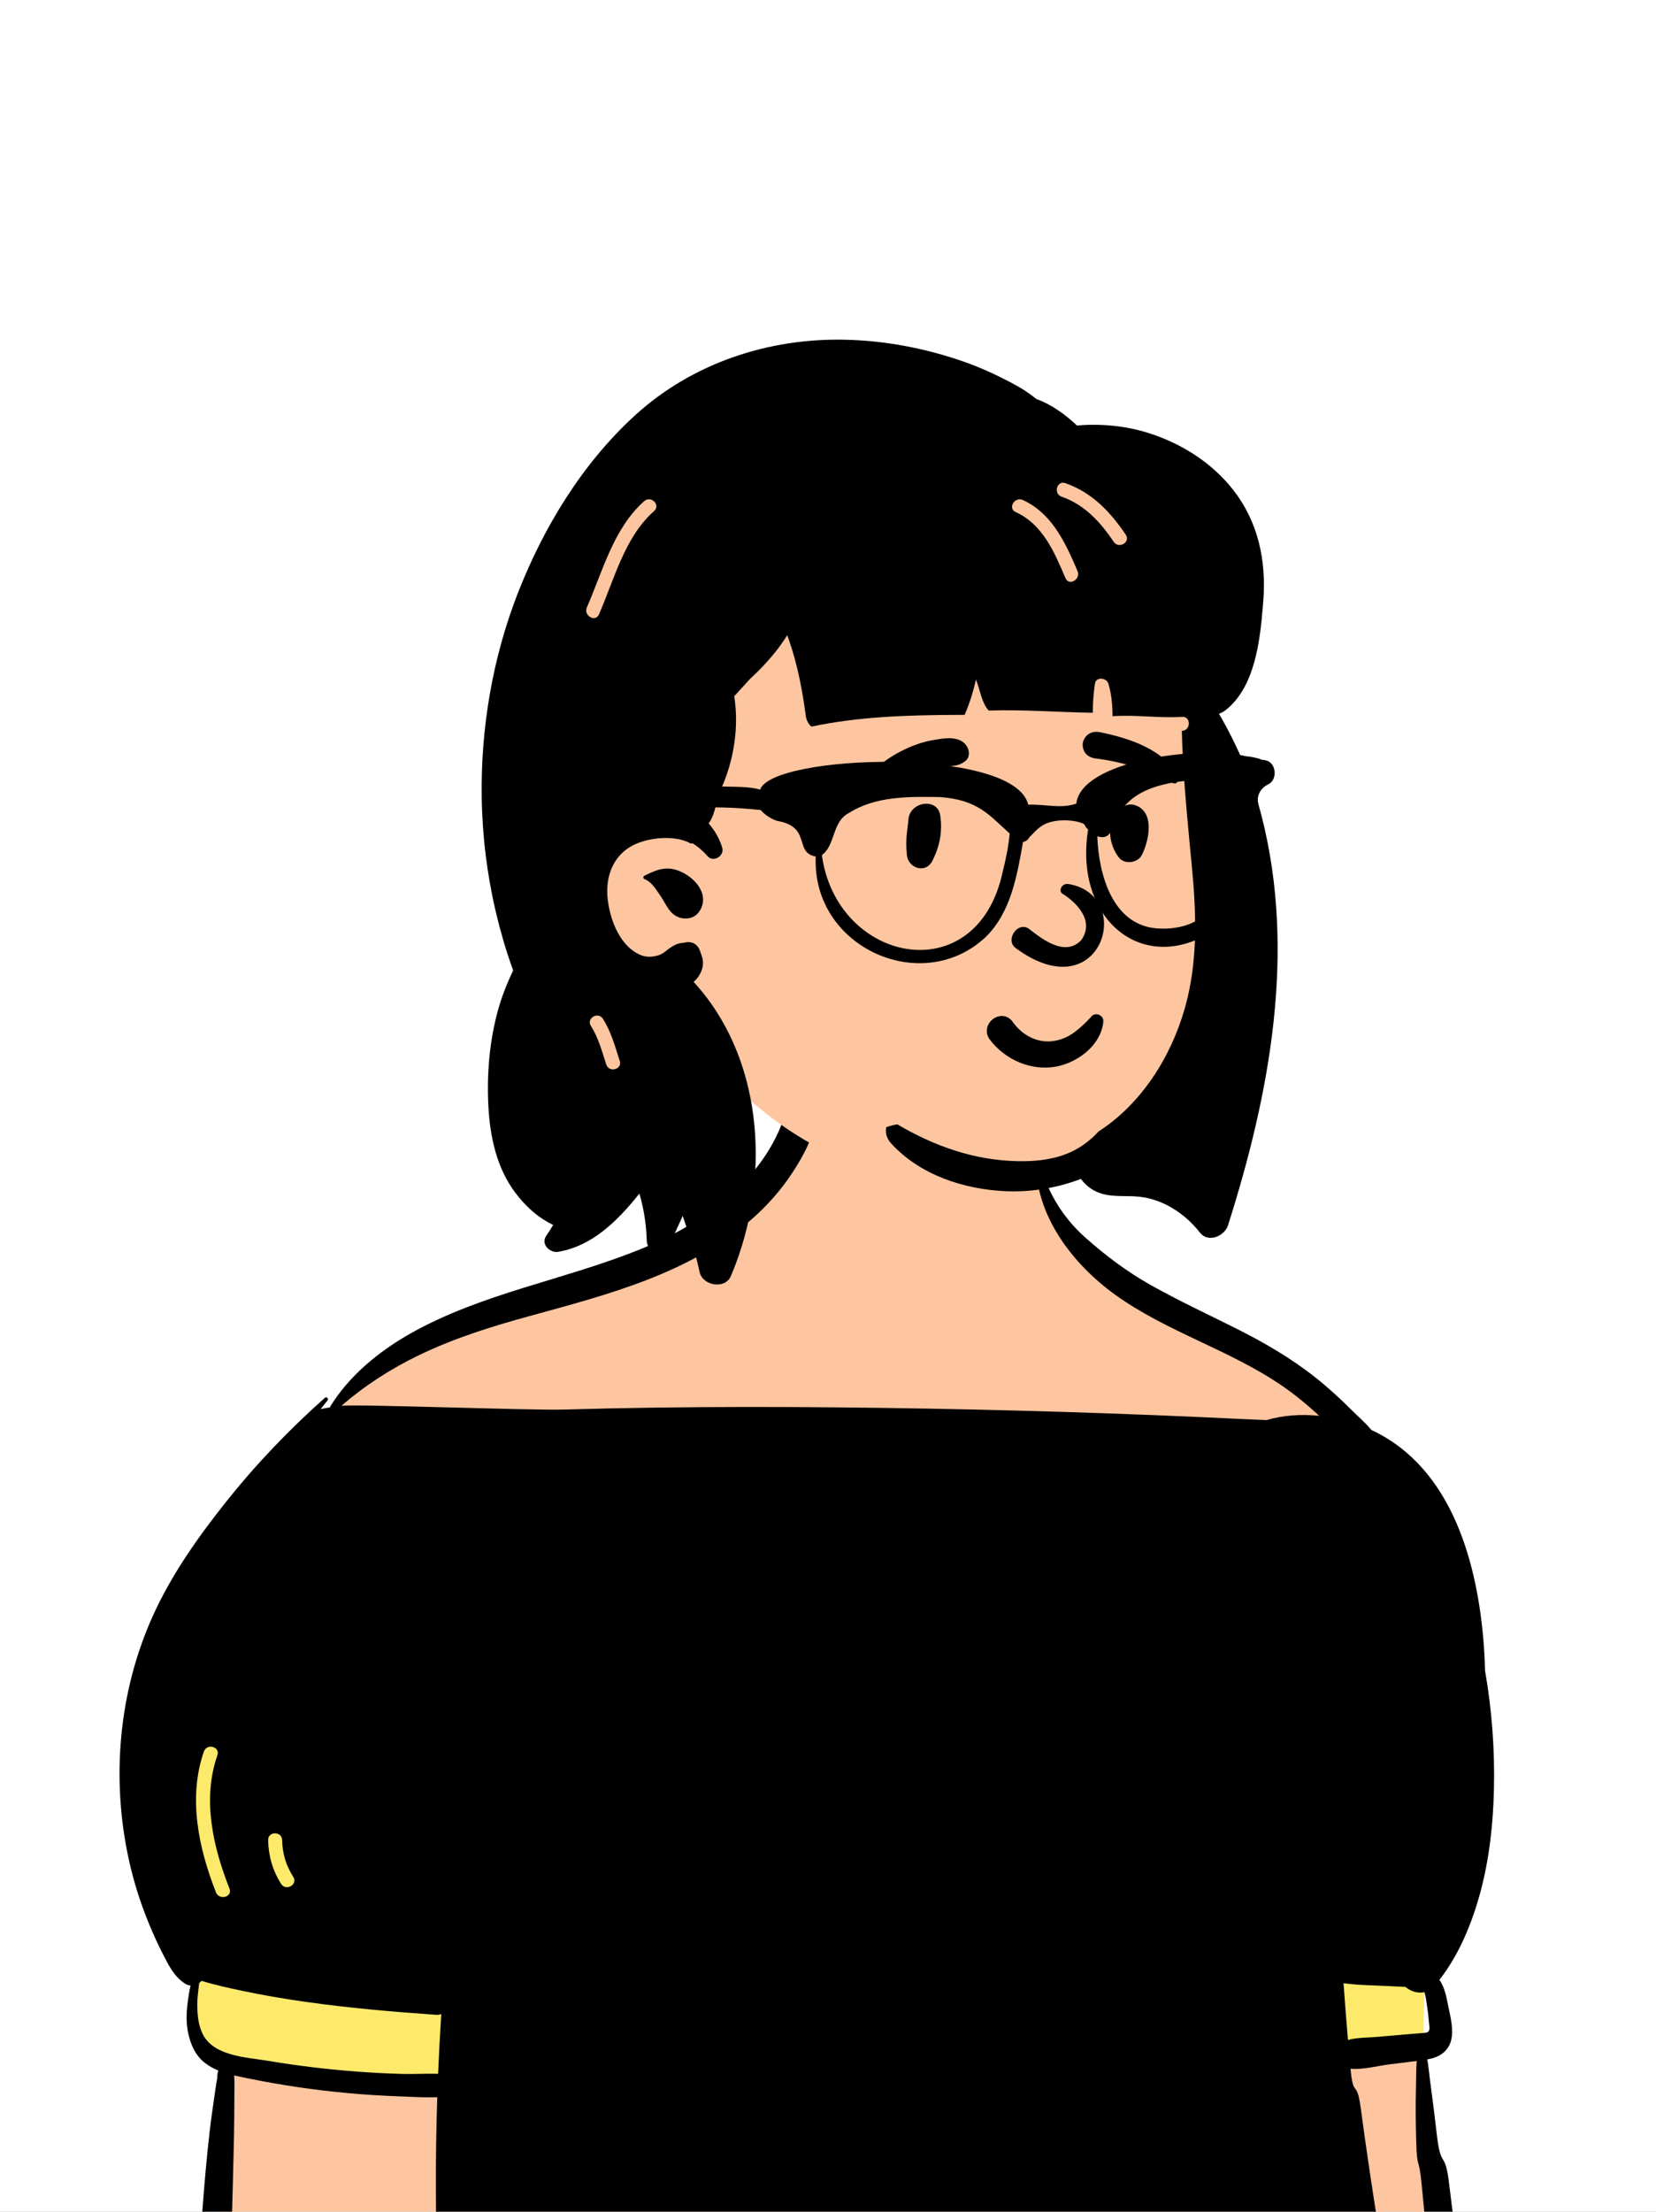<svg width="200" height="267" viewBox="0 0 200 267" fill="none" xmlns="http://www.w3.org/2000/svg">
<rect x="0" y="0" width="200" height="267" fill="#808080" stroke="none"/>
<g clip-path="url(#clip0_2016_14172)">
<rect width="200" height="267" fill="white"/>
<path fill-rule="evenodd" clip-rule="evenodd" d="M172.796 271.458C172.283 266.696 171.968 261.9 171.786 257.114C171.605 252.334 171.842 247.495 171.946 242.713C172.158 232.985 172.502 223.233 171.728 213.52C170.996 204.34 169.317 195.224 166.666 186.403C165.375 182.108 164.015 177.639 161.892 173.67C159.757 169.679 156.375 167.022 152.661 164.585C148.706 161.99 144.783 159.346 140.844 156.727C137.537 154.529 131.586 151.971 128.873 149.032C126.018 145.939 125.482 138.274 123.58 134.611C121.729 131.043 116.488 128.716 112.452 128.716C105.772 128.716 100.711 128.374 95.219 134.556C92.478 137.64 94.659 140.758 91.786 143.718C89.145 146.439 82.392 149.236 78.988 150.816C74.912 152.707 70.732 154.377 66.492 155.864C62.167 157.382 57.732 158.513 53.383 159.945C49.214 161.318 43.77 166.976 40.533 169.969C37.524 172.753 36.777 172.441 34.489 175.823C29.469 183.243 24.443 190.749 20.445 198.784C18.453 202.786 16.525 206.996 15.803 211.44C15.032 216.181 15.796 220.762 17.046 225.352C18.318 230.023 22.358 234.47 23.674 239.13C24.281 241.277 22.199 243.62 23.157 245.643C23.635 246.654 24.237 247.554 24.923 248.434C25.451 249.113 27.512 248.962 27.779 249.793C28.048 250.631 26.557 252.372 26.535 253.24C26.503 254.482 26.454 255.724 26.413 256.966L26.172 264.309C26.014 269.135 25.856 273.961 25.698 278.786C25.646 280.361 25.571 281.9 25.948 283.395C25.812 283.269 25.682 283.131 25.564 282.977C25.218 282.524 24.483 282.908 24.777 283.437C25.268 284.319 25.973 284.941 26.802 285.387C27.765 286.808 173.629 289.98 174.347 285.827C174.75 283.497 174.017 281.003 173.724 278.688C173.419 276.276 173.056 273.875 172.796 271.458Z" fill="#FDC6A0"/>
<path fill-rule="evenodd" clip-rule="evenodd" d="M20.787 202.146L171.441 210.386C171.549 211.43 171.645 212.474 171.728 213.52C172.502 223.233 172.158 232.985 171.946 242.713C171.918 244.002 171.88 245.296 171.844 246.591L156.982 249.046L51.329 251.586L24.923 248.434L23.827 246.533L23.068 243.225C23.394 241.866 24.05 240.46 23.674 239.13C23.565 238.742 23.436 238.355 23.292 237.97L23.428 235.315L20.787 202.146Z" fill="#FDEA6B"/>
<path fill-rule="evenodd" clip-rule="evenodd" d="M24.626 211.449C24.983 210.426 26.615 210.869 26.255 211.898C24.408 217.192 25.718 222.952 27.716 228.005C28.116 229.019 26.481 229.454 26.086 228.454C23.985 223.139 22.685 217.008 24.626 211.449M37.012 241.685C42.222 242.418 47.436 242.87 52.682 243.236C52.916 243.253 53.119 243.217 53.294 243.141C53.138 245.544 53.011 247.949 52.912 250.354C51.482 250.314 50.022 250.409 48.604 250.371C46.752 250.32 44.901 250.227 43.052 250.086C39.473 249.815 35.901 249.384 32.362 248.788C31.04 248.566 29.36 248.431 27.854 247.991C26.43 247.575 25.162 246.886 24.497 245.588C23.93 244.489 23.827 243.143 23.827 241.928C23.827 241.091 23.971 240.241 24.057 239.398C24.165 239.322 24.262 239.231 24.34 239.13C25.912 239.626 27.543 239.975 29.14 240.313C31.741 240.867 34.38 241.315 37.012 241.685M34.074 222.143C34.102 223.758 34.549 225.226 35.419 226.586C36.007 227.506 34.543 228.353 33.959 227.439C32.936 225.838 32.417 224.04 32.384 222.143C32.364 221.052 34.054 221.056 34.074 222.143M167.622 239.766C168.327 239.805 169.037 239.829 169.745 239.867C170.369 240.401 171.233 240.674 172.022 240.505C172.049 240.573 172.074 240.649 172.097 240.738C172.236 241.281 172.306 241.864 172.386 242.418C172.466 242.963 172.528 243.513 172.57 244.063C172.591 244.339 172.724 244.965 172.555 245.206C172.403 245.423 172.067 245.404 171.835 245.432C171.209 245.5 170.575 245.531 169.946 245.584C168.756 245.688 167.567 245.791 166.38 245.895C165.216 245.996 163.937 245.965 162.799 246.271C162.604 243.986 162.427 241.702 162.262 239.415C164.026 239.675 165.87 239.668 167.622 239.766M19.709 235.976C20.419 237.348 21.074 238.696 22.433 239.52C22.61 239.626 22.808 239.683 23.011 239.698C22.859 240.351 22.764 241.019 22.68 241.636C22.494 242.995 22.454 244.401 22.794 245.74C23.125 247.045 23.675 248.209 24.752 249.044C25.253 249.433 25.8 249.729 26.375 249.963C26.277 250.236 26.221 250.507 26.25 250.805C26.113 251.496 26.022 252.2 25.923 252.874C25.705 254.37 25.487 255.868 25.316 257.373C24.974 260.366 24.706 263.359 24.48 266.362C24.254 269.357 24.091 272.356 23.956 275.357C23.886 276.892 23.825 278.426 23.768 279.962C23.711 281.541 23.455 283.156 24.152 284.621C24.714 285.804 26.613 285.736 27.197 284.621C27.936 283.202 27.718 281.518 27.737 279.962C27.756 278.498 27.782 277.031 27.813 275.566C27.877 272.567 27.97 269.57 28.044 266.571C28.116 263.644 28.204 260.719 28.263 257.792C28.293 256.259 28.295 254.727 28.304 253.195C28.308 252.345 28.344 251.439 28.28 250.553C28.808 250.678 29.341 250.783 29.867 250.891C33.883 251.715 37.942 252.316 42.025 252.688C44.077 252.874 46.135 253.005 48.192 253.079C49.705 253.134 51.273 253.239 52.809 253.182C52.688 256.851 52.633 260.522 52.639 264.194C52.644 266.842 52.68 269.49 52.745 272.138C52.781 273.531 52.811 274.924 52.853 276.317C52.872 276.942 52.872 277.574 52.914 278.198C52.927 278.392 52.954 278.58 52.99 278.766C52.851 279.162 52.735 279.552 52.639 279.918C52.175 281.693 52.175 283.399 52.382 285.208C52.559 286.742 53.85 288.165 55.555 287.626C55.832 287.539 56.108 287.448 56.383 287.355C58.893 287.641 61.418 287.706 63.963 287.755C67.684 287.827 71.406 287.85 75.129 287.869C82.43 287.907 89.734 287.926 97.037 287.947C111.714 287.989 126.391 288.03 141.068 288.072C145.141 288.085 149.214 288.095 153.287 288.108C155.396 288.114 157.5 288.116 159.606 288.197C160.589 288.235 161.573 288.288 162.556 288.302C163.694 288.321 164.702 287.994 165.79 287.696C166.405 287.524 166.648 286.907 166.517 286.385C167.501 286.62 168.695 286.121 169.031 285.012C169.276 284.206 169.185 283.333 168.82 282.587V282.585C168.114 278.128 167.218 273.692 166.515 269.232C165.744 264.348 165.002 259.453 164.349 254.55C163.859 250.847 163.456 253.472 163.107 249.752C164.626 249.87 166.344 249.408 167.848 249.211C168.928 249.072 170.016 248.959 171.097 248.811C171.017 249.902 171.04 251.014 171.011 252.06C170.954 254.137 170.979 256.207 171.032 258.284C171.133 262.293 171.359 259.96 171.72 263.953C172.086 267.975 172.534 271.982 173.077 275.985C173.356 278.046 173.654 280.104 173.968 282.16C174.114 283.12 174.264 284.078 174.418 285.037C174.602 286.168 174.661 287.239 175.509 288.089C176.153 288.733 177.469 288.678 177.896 287.78C178.437 286.645 178.192 285.673 177.991 284.481C177.828 283.524 177.672 282.566 177.518 281.609C177.188 279.557 176.875 277.502 176.582 275.446C176.016 271.483 175.481 267.514 175.004 263.541C174.522 259.535 174.023 261.875 173.55 257.87C173.311 255.849 173.073 253.833 172.794 251.819C172.652 250.783 172.563 249.68 172.378 248.613C172.437 248.604 172.496 248.594 172.555 248.583C173.84 248.349 174.936 247.624 175.259 246.301C175.568 245.035 175.2 243.578 174.94 242.336C174.718 241.277 174.518 239.926 173.837 239.019C176.237 235.961 177.798 232.113 178.794 228.413C179.878 224.382 180.332 220.175 180.428 216.01C180.54 211.184 180.176 206.387 179.35 201.668C179.33 200.669 179.284 199.669 179.21 198.671C178.483 188.873 175.432 177.276 165.761 172.698C165.723 172.679 165.682 172.662 165.642 172.645C164.884 171.738 163.937 170.922 163.173 170.16C161.818 168.807 160.403 167.513 158.903 166.321C155.932 163.961 152.675 162.076 149.288 160.378C145.863 158.66 142.388 157.048 139.042 155.173C136.126 153.537 133.502 151.567 131.011 149.344C128.212 146.843 126.22 143.472 125.438 139.793C125.398 139.601 125.113 139.653 125.109 139.837C124.904 146.581 129.454 152.541 134.692 156.312C140.954 160.816 148.515 162.948 154.866 167.315C156.444 168.399 157.92 169.623 159.325 170.922C157.173 170.703 154.982 170.842 152.964 171.438C152.17 171.39 151.371 171.375 150.575 171.337C148.754 171.246 146.93 171.162 145.107 171.081C141.391 170.916 137.673 170.766 133.954 170.635C126.659 170.377 119.362 170.183 112.065 170.054C97.401 169.794 82.718 169.743 68.056 170.168C64.08 170.282 43.173 169.49 41.237 169.714C44.083 167.249 47.206 165.237 50.639 163.582C54.934 161.517 59.373 160.139 63.959 158.88C73.405 156.286 83.214 153.786 90.773 147.198C92.651 145.56 94.32 143.678 95.687 141.592C96.993 139.601 98.444 137.052 98.48 134.623C98.506 132.899 96.106 132.271 95.252 133.748C94.722 134.663 94.46 135.667 94.027 136.627C93.596 137.578 93.085 138.495 92.516 139.372C91.399 141.097 90.013 142.635 88.504 144.024C85.289 146.987 81.393 149.158 77.362 150.8C68.21 154.526 58.2 156.098 49.528 161.01C45.733 163.16 42.102 166.125 39.822 169.908C39.454 169.965 39.089 170.033 38.723 170.109C38.996 169.764 39.27 169.42 39.547 169.077C39.729 168.853 39.448 168.558 39.226 168.756C34.914 172.594 30.942 176.739 27.342 181.258C23.899 185.582 20.687 190.113 18.414 195.177C14.328 204.274 13.428 214.678 15.539 224.405C16.113 227.055 16.925 229.65 17.958 232.159C18.49 233.455 19.067 234.731 19.709 235.976" fill="black"/>
<path fill-rule="evenodd" clip-rule="evenodd" d="M112.683 46.281C124.654 46.281 139.647 59.97 144.035 65.796C147.724 70.693 147.202 95.924 147.202 110.892C147.202 114.022 145.79 119.946 145.278 122.941C143.4 133.913 135.22 143.115 119.029 143.115C105.846 143.115 95.701 138.929 85.89 128.222C83.652 125.779 72.721 134.524 70.486 131.375C64.646 131.375 59.764 76.682 71.228 60.277C82.692 43.873 100.713 46.281 112.683 46.281Z" fill="#FDC6A0"/>
<path fill-rule="evenodd" clip-rule="evenodd" d="M76.705 50.133C83.622 43.825 92.837 40.789 102.134 41.014C106.949 41.13 111.747 42.049 116.295 43.624C118.57 44.414 120.773 45.446 122.879 46.612C123.638 47.032 124.337 47.523 125.011 48.045L125.179 48.176H125.181C126.988 48.827 128.601 49.996 130.064 51.363C132.996 51.129 135.952 51.393 138.787 52.3C142.734 53.563 146.388 55.878 148.953 59.164C151.942 62.99 152.935 67.632 152.581 72.422L152.515 73.236C152.165 77.469 151.537 82.912 148.072 85.693C147.809 85.904 147.518 86.065 147.216 86.162C149.449 89.996 151.281 94.253 152.377 98.552C156.562 114.971 153.345 132.095 148.312 147.921C147.899 149.225 145.932 150.091 144.931 148.817C143.143 146.539 140.546 144.801 137.624 144.476C135.821 144.275 134.027 144.639 132.324 143.819C131.655 143.495 131.01 142.967 130.546 142.324C127.671 143.417 124.574 143.933 121.502 143.806C116.461 143.599 111.073 141.849 107.605 138.011C107.048 137.395 106.907 136.703 107.035 136.079C107.47 135.924 107.917 135.808 108.377 135.735C112.775 138.334 117.622 140.07 122.832 140.179C125.842 140.242 128.779 139.82 131.22 137.936C131.748 137.528 132.233 137.076 132.682 136.591C137.786 133.3 141.384 127.71 143.095 121.722C144.688 116.138 144.492 110.324 143.944 104.596L143.655 101.574C143.233 97.138 142.842 92.688 142.733 88.233L142.766 88.232V88.232C143.844 88.162 143.851 86.471 142.766 86.541C139.958 86.723 137.171 86.261 134.372 86.463C134.349 85.136 134.253 83.815 133.864 82.536C133.642 81.805 132.373 81.66 132.238 82.536C132.058 83.707 131.992 84.871 131.973 86.047C127.783 85.991 123.598 85.638 119.408 85.783C118.635 84.957 118.389 83.491 118.028 82.472C117.975 82.322 117.922 82.174 117.868 82.024C117.55 83.481 117.1 84.905 116.507 86.3L115.48 86.303C109.649 86.331 103.7 86.506 98.007 87.719C97.612 87.415 97.376 86.884 97.312 86.401C96.9 83.261 96.31 80.205 95.266 77.213L95.116 76.791C95.104 76.756 95.091 76.719 95.078 76.679C94.308 77.925 93.389 79.086 92.388 80.167C91.798 80.804 91.179 81.413 90.543 82.005C89.926 82.692 89.289 83.369 88.671 84.058C88.695 84.183 88.716 84.31 88.733 84.44C88.922 85.87 88.942 87.32 88.803 88.755C88.553 91.35 87.822 93.85 86.648 96.163L86.611 96.395C86.433 97.479 86.179 98.599 85.587 99.415C86.326 100.245 86.895 101.237 87.225 102.339C87.519 103.32 86.166 104.17 85.464 103.367C84.906 102.729 84.286 102.202 83.606 101.781C83.563 101.839 83.485 101.868 83.398 101.819C81.503 100.764 78.284 101.084 76.391 102.077C74.036 103.311 73.117 105.845 73.378 108.413C73.629 110.867 74.7 113.735 76.776 114.993C77.729 115.569 78.471 115.618 79.483 115.341C79.807 115.253 80.208 114.983 80.38 114.849L80.55 114.713C81.213 114.187 81.831 113.827 82.614 113.813C83.415 113.563 84.22 113.91 84.526 114.752L84.545 114.807C84.689 115.236 84.95 115.775 84.893 116.43C84.834 117.131 84.513 117.77 84.035 118.283C83.953 118.372 83.864 118.461 83.773 118.543C92.017 127.49 93.075 141.43 88.848 152.607C88.665 153.097 88.469 153.581 88.264 154.061C87.558 155.705 84.838 155.196 84.492 153.566C84.389 153.078 84.275 152.592 84.151 152.11C83.922 151.219 83.66 150.337 83.365 149.468L83.253 149.142C83.002 148.424 82.768 147.699 82.515 146.98L82.49 146.898C82.48 146.866 82.47 146.828 82.458 146.786L82.03 147.722V147.722L80.729 150.548C80.121 151.867 78.187 151.15 78.115 149.879L78.113 149.836C78.107 149.601 78.098 149.369 78.083 149.138C77.991 147.412 77.693 145.733 77.221 144.091L77.051 144.303C74.514 147.448 71.536 150.395 67.452 151.121C66.427 151.302 65.268 150.229 65.972 149.191C66.263 148.762 66.543 148.322 66.809 147.876C66.579 147.769 66.362 147.657 66.161 147.543C64.612 146.67 63.322 145.427 62.255 144.017C59.993 141.029 59.183 137.267 58.985 133.585C58.774 129.694 59.116 125.592 60.176 121.838C60.636 120.215 61.258 118.657 61.977 117.146C61.926 117.011 61.877 116.876 61.829 116.74C61.053 114.572 60.416 112.355 59.887 110.112C58.821 105.585 58.247 100.914 58.178 96.263C58.051 87.929 59.485 79.462 62.506 71.691C65.626 63.677 70.319 55.956 76.705 50.133ZM72.819 122.994C72.246 122.09 70.813 122.905 71.345 123.816L71.365 123.848C72.273 125.283 72.699 126.915 73.222 128.515C73.557 129.544 75.187 129.104 74.847 128.065L74.735 127.717C74.215 126.095 73.74 124.446 72.819 122.994ZM77.809 105.731L78.19 105.546C79.391 104.972 80.443 104.581 81.861 105.082C83.761 105.752 85.795 107.885 84.511 109.954C84.039 110.717 83.2 111.021 82.336 110.842C80.879 110.539 80.502 109.223 79.763 108.143L79.636 107.96C79.185 107.307 78.615 106.404 77.864 106.147C77.693 106.088 77.622 105.822 77.809 105.731ZM78.88 61.8L79.003 61.69C79.819 60.967 78.621 59.775 77.809 60.494C74.095 63.784 72.804 68.935 70.877 73.325C70.445 74.312 71.898 75.174 72.334 74.179C74.172 69.99 75.392 64.979 78.88 61.8V61.8ZM123.52 60.361C122.549 59.922 121.7 61.338 122.633 61.804L122.668 61.821C125.948 63.307 127.344 66.671 128.681 69.795C129.107 70.793 130.559 69.933 130.137 68.944L129.896 68.383C128.502 65.164 126.875 61.883 123.52 60.361ZM128.662 58.327C127.633 57.97 127.192 59.602 128.213 59.959C130.993 60.929 132.901 63.022 134.51 65.414C135.113 66.31 136.574 65.465 135.965 64.56C134.097 61.783 131.879 59.452 128.662 58.327Z" fill="black"/>
<path fill-rule="evenodd" clip-rule="evenodd" d="M123.152 128.274C121.731 127.695 120.464 126.728 119.538 125.493C119.216 125.063 119.132 124.61 119.2 124.195C119.276 123.729 119.552 123.306 119.928 123.023C120.305 122.739 120.777 122.598 121.233 122.67C121.629 122.732 122.024 122.949 122.336 123.399L122.401 123.489C122.952 124.235 123.67 124.846 124.488 125.241C125.276 125.621 126.157 125.798 127.07 125.695C128.807 125.499 130.005 124.559 131.278 123.282C131.435 123.121 131.593 122.955 131.752 122.786C131.852 122.633 131.991 122.534 132.145 122.483C132.317 122.425 132.511 122.429 132.688 122.491C132.859 122.55 133.013 122.664 133.115 122.815C133.213 122.958 133.268 123.135 133.25 123.339C133.134 124.661 132.442 125.842 131.46 126.769C130.37 127.799 128.924 128.511 127.563 128.761C126.063 129.036 124.535 128.839 123.152 128.274V128.274ZM128.27 107.866C129.866 108.836 132.296 111.098 130.58 113.503C128.56 115.624 125.651 113.193 124.218 112.093C122.889 111.241 121.396 113.433 122.629 114.428C132.986 122.099 137.189 108.12 129.077 106.726C128.184 106.572 127.852 107.566 128.27 107.866ZM109.71 98.943C109.886 96.754 113.219 96.257 113.55 98.423C113.847 100.363 113.498 102.145 112.624 103.892C111.789 105.561 109.691 104.783 109.533 103.263C109.32 101.226 109.601 100.304 109.71 98.943ZM135.076 97.974C135.54 97.365 136.211 96.95 137.015 97.184C139.526 97.918 138.786 101.485 137.904 103.22C137.425 104.163 135.876 104.402 135.176 103.572C134.035 102.219 133.489 99.516 134.939 98.183C134.978 98.114 135.022 98.044 135.076 97.974ZM112.589 89.365L112.985 89.296C114.212 89.084 115.738 88.88 116.606 89.867C117.066 90.39 117.225 91.362 116.606 91.863C115.517 92.745 114.314 92.403 113.01 92.478C111.935 92.539 110.902 92.717 109.866 93.013C107.595 93.663 105.744 94.849 103.804 96.15C103.549 96.321 103.289 95.996 103.411 95.757C104.531 93.563 106.701 91.76 108.875 90.662C110.035 90.075 111.305 89.588 112.589 89.365ZM132.787 88.382L133.09 88.445C136.394 89.135 140.686 90.515 142.251 93.761C142.31 94.221 142.247 94.319 142.196 94.383L142.179 94.405C142.137 94.46 142.103 94.535 141.904 94.598C141.849 94.584 141.793 94.57 141.737 94.556C141.02 94.368 140.453 94.109 139.903 93.84L139.308 93.546C138.617 93.208 137.92 92.881 137.181 92.64C135.604 92.126 133.983 91.763 132.336 91.57C131.979 91.528 131.636 91.407 131.364 91.201C131.107 91.005 130.91 90.733 130.821 90.372C130.705 89.906 130.738 89.552 130.988 89.131C131.177 88.815 131.446 88.595 131.755 88.469C132.071 88.341 132.43 88.311 132.787 88.382Z" fill="black"/>
<path fill-rule="evenodd" clip-rule="evenodd" d="M146.085 109.758C144.663 111.67 142.026 112.279 139.593 112.068C134.347 111.563 132.696 105.603 132.524 100.97C136.042 101.96 132.227 94.949 144.252 94.178C148.491 93.825 147.322 96.386 149.195 98.257C149.157 102.184 148.503 106.452 146.085 109.758M121.098 105.245C118.001 119.755 101.041 116.304 99.26 103.224C100.905 102.063 100.471 99.194 102.515 98.155C105.754 96.085 109.803 96.173 113.482 96.222C118.184 96.545 119.523 98.493 121.939 100.619C121.822 102.039 121.487 103.722 121.098 105.245M152.804 91.775C152.63 91.746 152.456 91.719 152.282 91.693C152.146 91.616 151.986 91.557 151.801 91.521C151.377 91.413 150.957 91.341 150.537 91.302C144.509 89.945 130.564 91.871 129.988 97.017C128.069 97.659 126.408 97.084 124.183 97.141C122.489 90.06 93.211 91.06 91.803 95.329C91.798 95.328 91.792 95.326 91.787 95.325C90.434 94.906 88.439 95.007 86.891 94.94C83.584 94.871 80.274 95.166 77.039 95.864C70.981 96.827 62.713 97.954 66.926 105.522C66.927 105.523 66.927 105.525 66.929 105.526L66.929 105.526C67.655 106.27 68.888 105.671 68.933 104.663C67.517 101.077 70.716 100.647 73.178 99.616C79.303 97.415 85.54 97.11 91.875 97.791C92.351 98.352 93.074 98.842 93.839 99.098C98.075 99.801 95.842 102.944 98.52 103.401C98.028 114.358 111.325 120.339 119.03 113.136C122.106 110.128 122.839 105.671 123.553 101.653C123.93 101.568 124.17 101.362 124.31 101.089C125.217 100.183 125.786 99.347 127.58 99.098C129.373 98.849 130.754 99.348 130.941 99.501C130.988 99.596 131.038 99.691 131.097 99.786C131.179 99.928 131.291 100.041 131.417 100.13C129.646 111.041 138.113 117.941 146.661 112.282C150.375 108.787 151.16 103.436 151.315 98.66C151.818 98.356 152.137 97.767 151.963 97.026C151.723 96.005 152.286 95.122 153.183 94.678C154.349 94.101 154.142 91.997 152.804 91.775" fill="black"/>
</g>
<defs>
<clipPath id="clip0_2016_14172">
<rect width="200" height="267" fill="white"/>
</clipPath>
</defs>
</svg>
